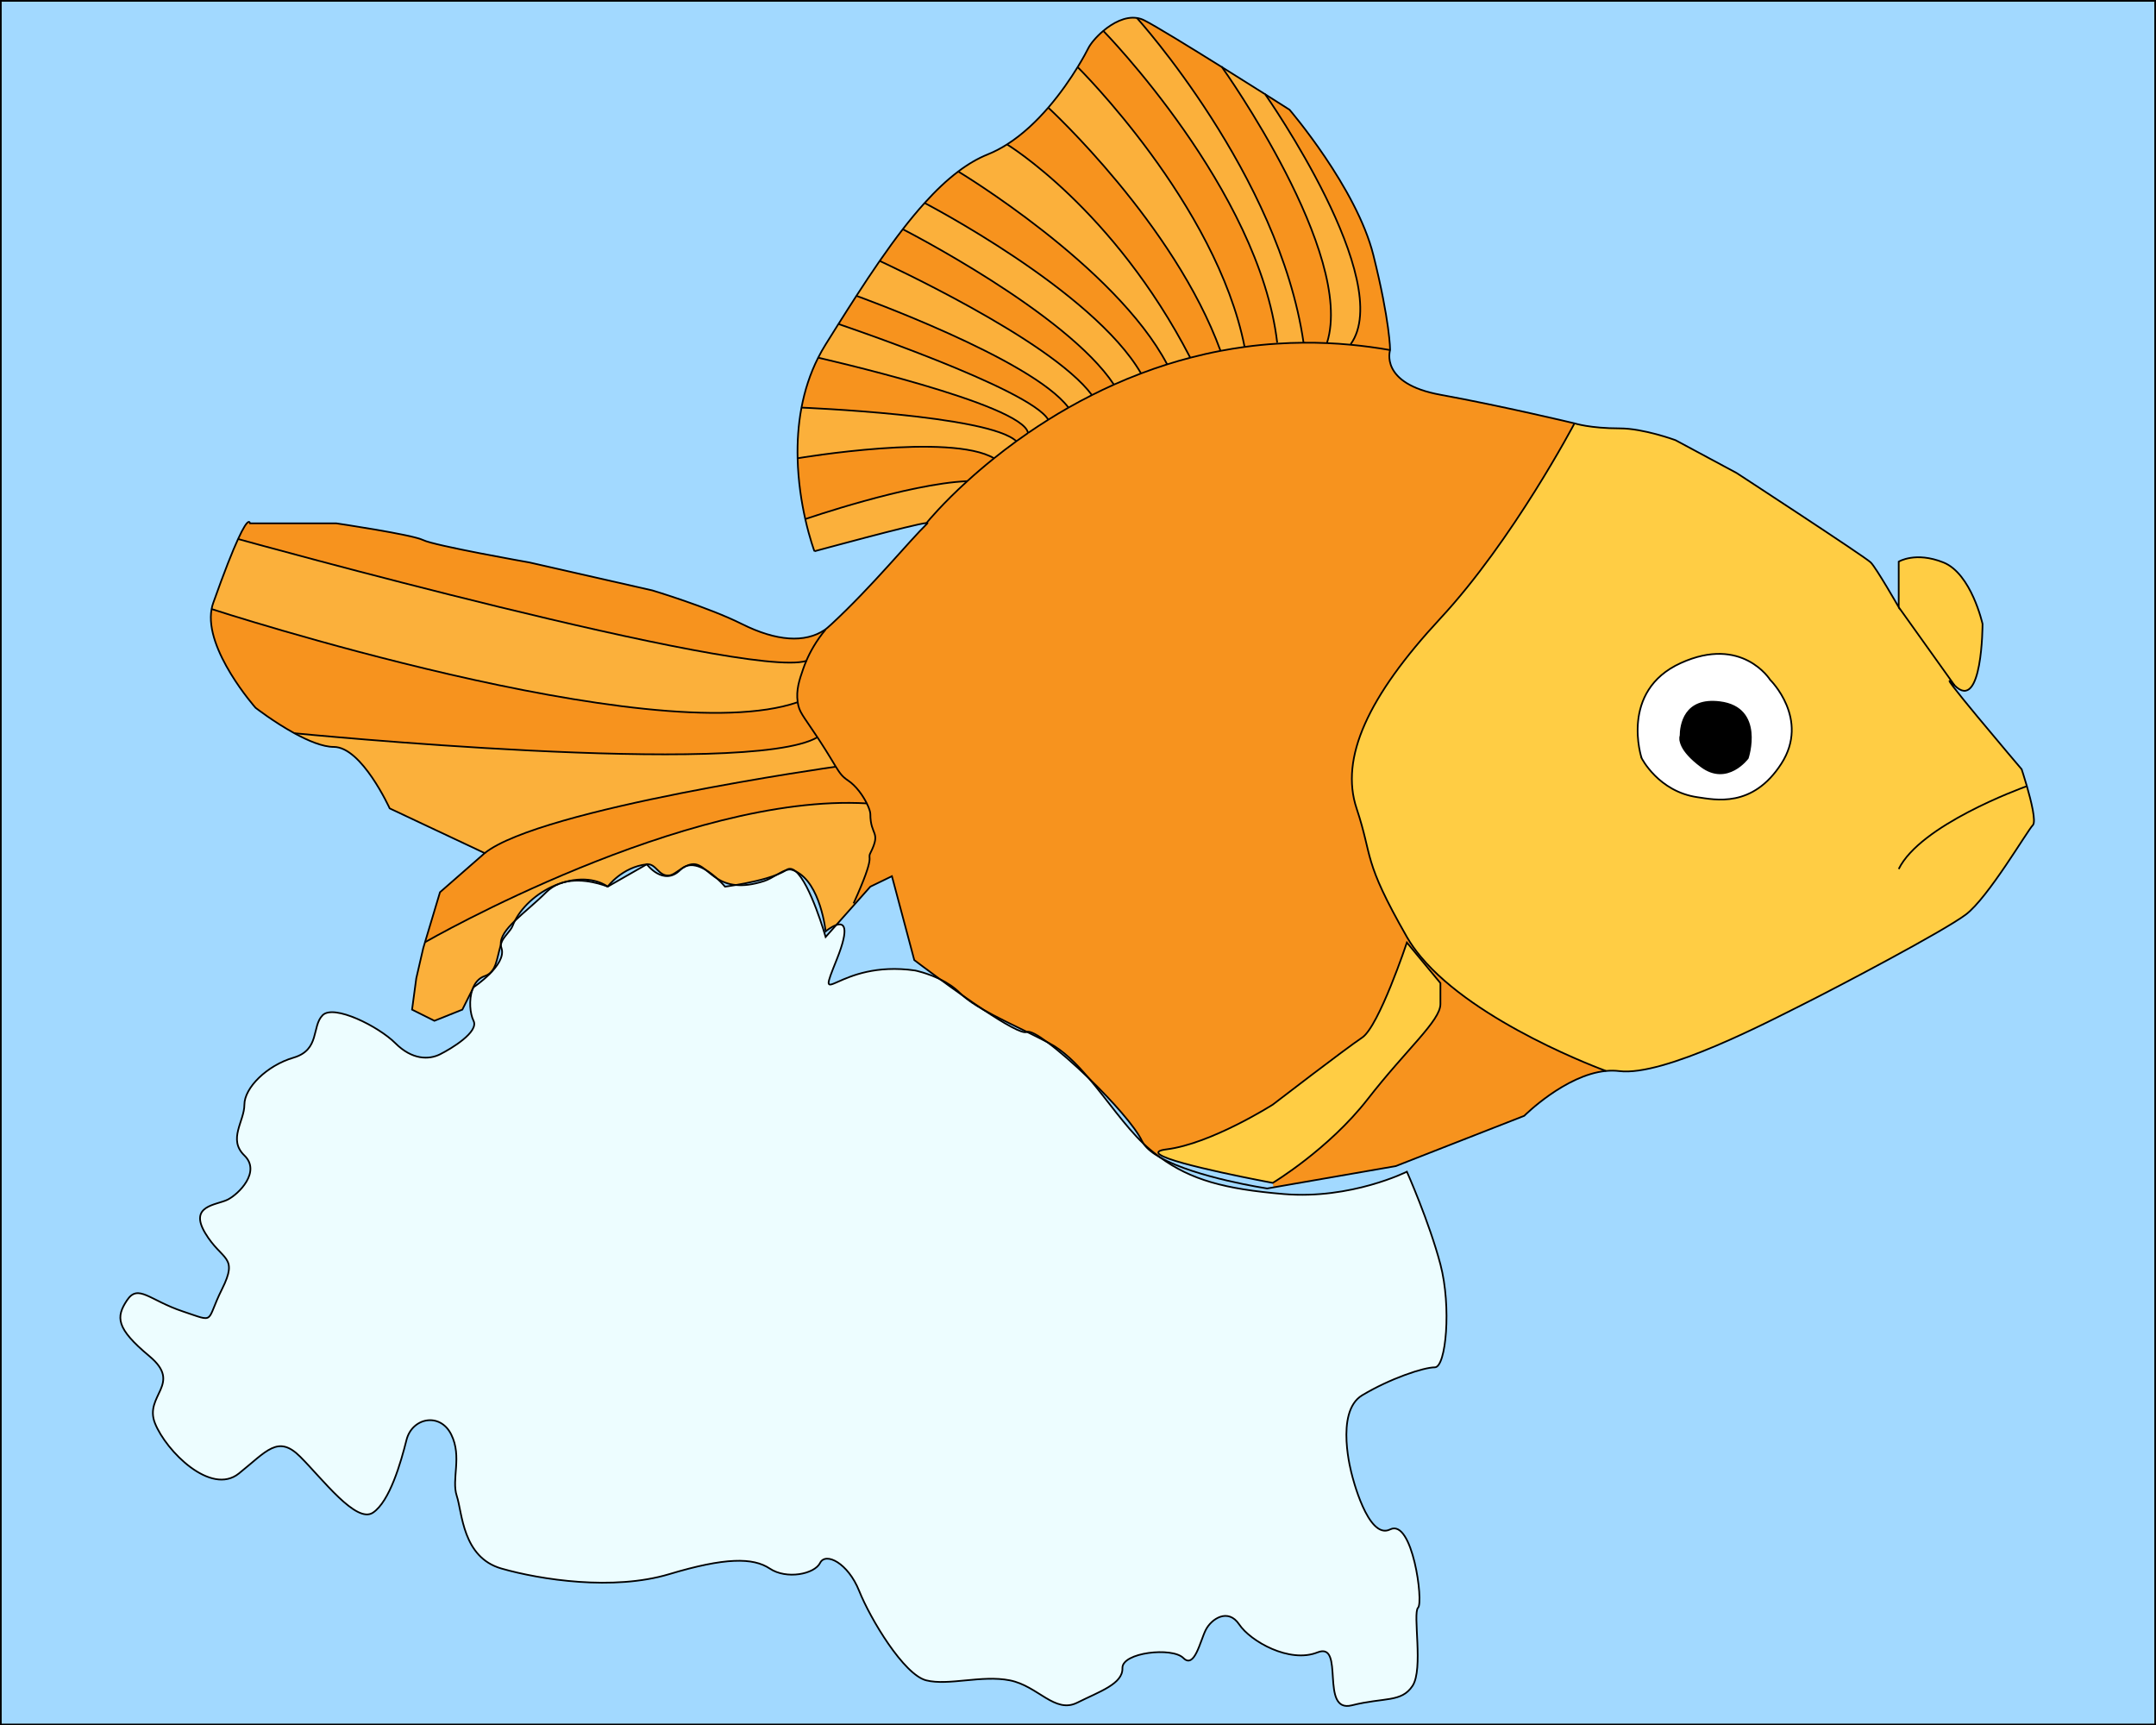 <?xml version="1.0" encoding="UTF-8"?>
<svg xmlns="http://www.w3.org/2000/svg" viewBox="0 0 1281 1025">
  <defs>
    <style>
      .cls-1 {
        fill: none;
      }

      .cls-1, .cls-2 {
        stroke: #000;
        stroke-miterlimit: 10;
      }

      .cls-3 {
        fill: #fff;
      }

      .cls-4 {
        fill: #edfdff;
      }

      .cls-5 {
        fill: #ffcd44;
      }

      .cls-2 {
        fill: #a2d9ff;
      }

      .cls-6 {
        fill: #f7931e;
      }

      .cls-7 {
        fill: #fbb03b;
      }

      .cls-7:hover {
        fill: white;
      }
    </style>
  </defs>
  <g id="Layer_3" data-name="Layer 3">
    <rect class="cls-2" x=".5" y=".5" width="1280" height="1024"/>
  </g>
  <g id="Layer_2" data-name="Layer 2">
    <g>
      <g>
        <path class="cls-3" d="M1051.75,403.88s23.74,23.24,6.64,49.81c-17.1,26.56-39.41,21.41-49.81,19.92-23.24-3.32-33.21-23.24-33.21-23.24,0,0-13.28-39.85,23.25-56.45,36.53-16.61,53.13,9.96,53.13,9.96ZM1038.47,450.37s9.96-29.89-16.61-33.21c-21.02-2.63-23.32,13.46-23.37,20.29-.42,1.53-1.08,7.86,12.32,17.86,15.52,11.58,27.66-4.94,27.66-4.94Z"/>
        <path class="cls-5" d="M1204.28,467.05c2.6,9.01,5.58,21.12,3.54,23.17-3.32,3.32-26.56,43.16-39.85,53.13-13.28,9.96-76.37,43.16-96.3,53.13-19.92,9.96-83.01,43.17-109.58,39.84-2.6-.32-5.23-.33-7.86-.08-1.99-.73-77.1-28.21-110.13-67.93-3.14-3.79-5.91-7.68-8.19-11.68-26.57-46.49-19.93-46.49-29.89-76.38-9.96-29.88,6.64-66.41,49.81-112.9s79.67-115.85,79.67-115.85c0,0,9.12,3,27,3,14,0,33,7,33,7l36.33,19.51s76.37,49.81,79.69,53.13,16.61,26.57,16.61,26.57l33.2,46.49c-16.6-16.6,39.85,49.81,39.85,49.81,0,0,1.47,4.42,3.1,10.04ZM1058.39,453.69c17.1-26.57-6.64-49.81-6.64-49.81,0,0-16.6-26.57-53.13-9.96-36.53,16.6-23.25,56.45-23.25,56.45,0,0,9.97,19.92,33.21,23.24,10.4,1.49,32.71,6.64,49.81-19.92Z"/>
        <path class="cls-5" d="M1154.69,334.14c16.6,6.65,23.25,36.53,23.25,36.53,0,0,0,53.13-16.61,36.53l-33.2-46.49v-27.04s9.96-6.17,26.56.47Z"/>
        <path d="M998.49,437.45c.05-6.83,2.35-22.92,23.37-20.29,26.57,3.32,16.61,33.21,16.61,33.21,0,0-12.14,16.52-27.66,4.94-13.4-10-12.74-16.33-12.32-17.86Z"/>
        <path class="cls-6" d="M479.06,392.64c2.21-5.18,5.74-11.75,11.45-18.59l-.13-.1c.59-.43,1.68-1.31,3.8-3.28,24.12-22.35,45.55-48.75,56.86-59.77.18-.17-.02-.23-.55-.2,1.24-1.52,9.56-11.52,24.21-24.85,4.67-4.25,9.99-8.84,15.92-13.6,4.12-3.31,8.54-6.7,13.24-10.11,2.25-1.63,4.57-3.27,6.95-4.9h0c3.83-2.64,7.84-5.28,12.01-7.89,3.87-2.43,7.88-4.83,12.03-7.19,4.47-2.54,9.12-5.03,13.92-7.45,4.23-2.14,8.58-4.22,13.06-6.22,5.21-2.33,10.59-4.55,16.13-6.65,5.04-1.91,10.22-3.71,15.52-5.38,4.48-1.42,9.05-2.74,13.72-3.95,5.86-1.53,11.86-2.9,18-4.07,4.68-.89,9.44-1.68,14.28-2.34,6.34-.87,12.81-1.53,19.42-1.94,5.12-.34,10.32-.53,15.6-.57,4.6-.04,9.27.04,13.99.25,4.61.2,9.26.51,13.98.96,7.68.71,15.5,1.76,23.47,3.16,0,0-6.64,19.92,29.89,26.56,36.53,6.65,79.67,16.98,79.67,16.98,0,0-36.5,69.36-79.67,115.85s-59.77,83.02-49.81,112.9c9.96,29.89,3.32,29.89,29.89,76.38,2.28,4,5.05,7.89,8.19,11.68l-.76.63-7.43-8.99s-16.61,49.81-26.57,56.45c-9.96,6.64-53.13,39.85-53.13,39.85,0,0-36.53,23.24-63.09,26.56-5.06.63-5.9,1.74-3.96,3.14l-.75,1c-1.76-1.3-3.51-2.68-5.25-4.14-1.23-1.03-2.46-2.13-3.68-3.29-.37-.56-.7-1.12-.97-1.69-4-8.45-17.54-23.68-31.59-37.26-7.45-8.77-15.17-16.47-23.54-20.85-.39-.21-.78-.41-1.17-.61-5.88-4.35-10.33-6.78-12.03-6.06-9.57-4.71-18.5-8.95-25.89-13.19-4.1-2.72-8.35-5.64-12.48-8.56-.01,0-.01,0-.01,0-.54-.47-1.06-.96-1.55-1.45-3.42-3.42-7.63-6.07-11.68-8.06-.01,0-.02,0-.03-.01-8.89-6.5-15.32-11.42-15.32-11.42l-13.28-49.81-12.82,6.2-9.34,10.51-.62-.55c13.72-30.33,7.91-25.77,9.96-29.88,6.64-13.28,0-9.96,0-23.25,0-1.23-.76-3.56-2.11-6.28-2.29-4.64-6.31-10.4-11.17-13.64-3.25-2.17-4.63-3.94-7.26-8.2-1.97-3.2-4.64-7.81-9.34-15.04-.55-.84-1.07-1.64-1.57-2.4-8.67-13.16-10.85-14.84-11.72-20.85-1.05-7.33,1-13.23,3.32-19.92.48-1.36,1.06-2.91,1.79-4.6Z"/>
        <path class="cls-6" d="M844.1,568.31c33.03,39.72,108.14,67.2,110.13,67.93-24.26,2.32-48.59,26.65-48.59,26.65l-76.37,29.89-72.6,12.62-.46-2.66s33.21-19.93,56.45-49.81c23.25-29.89,43.17-46.49,43.17-56.45v-12.43l-12.49-15.11.76-.63Z"/>
        <path class="cls-4" d="M855.83,751.18c6.64,25.21,3.32,61.14-3.32,61.14s-26.57,6.64-43.17,16.6c-16.6,9.97-6.12,47.14-6.12,47.14,0,0,9.44,39.2,22.72,32.56,13.29-6.64,19.93,43.17,16.61,46.49s3.32,36.53-3.32,46.49-16.61,6.64-36.01,11.51c-19.41,4.88-3.84-38.08-20.44-31.44-16.61,6.65-39.85-6.64-46.49-16.6-6.65-9.96-16.61-3.32-19.93,3.32s-6.64,23.25-13.28,16.61c-6.64-6.65-36.53-3.33-36.19,6.03.33,9.36-13.62,13.89-26.9,20.53-13.29,6.64-23.25-9.96-39.97-13.28s-36.41,3.32-49.69,0-33.21-36.53-39.85-53.13c-6.64-16.61-19.92-23.25-23.24-16.61-3.32,6.65-19.93,9.97-29.89,3.32-9.96-6.64-26.57-6.64-59.77,3.33-33.21,9.96-76.38,3.32-99.62-3.33-23.25-6.64-23.25-33.2-26.57-43.16-3.32-9.97,3.32-23.25-3.32-36.53-6.64-13.28-23.24-9.96-26.56,3.32s-9.97,36.53-19.93,43.17-29.88-19.93-43.17-33.21c-13.28-13.28-19.92-3.32-36.52,9.96-16.61,13.29-43.17-13.28-49.81-29.88-6.65-16.61,16.6-23.25-3.32-39.85-19.93-16.6-19.93-23.25-13.29-33.21,6.64-9.96,13.29,0,33.21,6.64,19.92,6.64,13.28,6.64,23.24-13.28,9.97-19.92,0-16.6-9.96-33.21-9.96-16.6,6.64-16.6,13.29-19.92,6.64-3.32,19.92-16.6,9.96-26.24-9.96-9.63,0-20.25,0-30.21s13.28-23.25,29.17-27.9c15.9-4.66,10.68-18.59,17.32-25.23s33.2,6.64,43.17,16.6c9.96,9.96,19.92,9.96,26.56,6.64s23.25-13.28,19.92-19.92c-2.09-4.18-2.87-12.33-.66-18.61l.66-1.32s19.93-13.28,16.61-23.24c-.22-.66-.35-1.33-.4-2,.12-.44.26-.88.4-1.32,1.07-3.33,5.41-6.76,6.64-9.96.38-1,.83-1.99,1.34-2.98,5.3-5.15,12.31-10.68,18.58-16.95,2.33-2.32,4.96-3.94,7.71-5.02.1-.03.19-.07.28-.1.67-.24,1.34-.46,2.02-.66.03-.02.06-.03.09-.03,12.17-3.41,25.76,2.21,26.41,2.48.01.01.02.01.02.01l23.25-13.28s9.96,13.28,19.92,3.32c.37-.37.76-.7,1.15-1l.09-.06c.6-.38,1.22-.74,1.86-1.05l.06-.03c3.79-1.54,8.08-.15,11.94,2.15,0,0,.02.02.02.02,2,1.6,4.16,3.52,6.82,5.19,2.8,2.55,4.62,4.74,4.62,4.74,0,0,2.58-.32,6.44-.97,4.45.44,9.92-.12,16.81-2.35,2.53-.82,5.09-2.35,7.53-3.76.01,0,.02-.01.03-.01,2.05-.82,3.89-1.7,5.39-2.66,1.32-.43,2.55-.57,3.65-.21.73.23,1.43.52,2.1.85,8.76,7.29,17.83,39,17.83,39l6.3-7.09c4.41-1.5,8.22.65.34,20.37-13.28,33.21,0,0,46.49,6.64,0,0,7.13,1.43,14.85,5.22.01.01.02.01.03.01,4.03,2.96,8.56,6.23,13.23,9.51,0,0,0,0,.01,0,3.3,2.94,7.55,5.75,12.48,8.56,12.28,8.18,23.2,14.53,25.81,13.22.02-.01.05-.03.08-.03,3.92,1.93,7.95,3.94,12.03,6.06,6.96,5.14,15.93,12.98,24.71,21.46,11.07,13.04,21.53,28.46,32.56,38.95,2.03,2.97,5.56,5.71,10,8.21,18.02,13.05,37.72,18.68,73.37,21.65,39.85,3.32,73.06-13.28,73.06-13.28,0,0,13.28,29.88,19.92,55.08Z"/>
        <path class="cls-5" d="M855.83,584.05v12.43c0,9.96-19.92,26.56-43.17,56.45-23.24,29.88-56.45,49.81-56.45,49.81,0,0-58.78-10.89-67.05-16.79-1.94-1.4-1.1-2.51,3.96-3.14,26.56-3.32,63.09-26.56,63.09-26.56,0,0,43.17-33.21,53.13-39.85,9.96-6.64,26.57-56.45,26.57-56.45l7.43,8.99,12.49,15.11Z"/>
        <path class="cls-6" d="M815.98,151.51c9.96,39.84,9.96,56.45,9.96,56.45-7.97-1.4-15.79-2.45-23.47-3.16l.03-.3c26.9-37.34-49.78-147.04-50.8-148.5,8.65,5.47,14.47,9.17,14.47,9.17,0,0,39.85,46.49,49.81,86.34Z"/>
        <path class="cls-7" d="M751.7,56c1.02,1.46,77.7,111.16,50.8,148.5l-.03.3c-4.72-.45-9.37-.76-13.98-.96v-.34c16.49-52.75-61.35-162.07-62.45-163.61,9.36,5.84,18.48,11.58,25.65,16.1h.01Z"/>
        <path class="cls-6" d="M726.04,39.89c1.1,1.54,78.94,110.86,62.46,163.61v.34c-4.73-.21-9.4-.29-14-.25v-.09c-14.52-99.62-99-192.82-99-192.82,1.47.21,2.92.66,4.33,1.36,6.43,3.21,26.85,15.75,46.21,27.84h0Z"/>
        <path class="cls-7" d="M774.5,203.5v.09c-5.28.04-10.48.23-15.6.57l-.04-.58c-10.64-90.72-103.32-185.23-103.32-185.23h-.01c5.62-4.74,13-8.73,19.97-7.67,0,0,84.48,93.2,99,192.82Z"/>
        <path class="cls-6" d="M758.86,203.58l.04.58c-6.61.41-13.08,1.07-19.42,1.94-16.74-84.87-99.19-166.23-99.19-166.23,3.32-5.41,5.49-9.52,6.34-11.23,1.29-2.58,4.58-6.66,8.9-10.3h.01s92.68,94.52,103.32,185.24Z"/>
        <path class="cls-7" d="M739.48,206.1c-4.84.66-9.6,1.45-14.28,2.34-27.48-75.3-101.22-143.44-102.37-144.5,7.39-8.57,13.32-17.32,17.46-24.07,0,0,82.45,81.36,99.19,166.23Z"/>
        <path class="cls-6" d="M725.2,208.44c-6.14,1.17-12.14,2.54-18,4.07-45.69-88.43-108.87-126.72-108.87-126.72,9.28-5.88,17.53-13.78,24.5-21.85,1.15,1.06,74.89,69.2,102.37,144.5Z"/>
        <path class="cls-7" d="M707.2,212.51c-4.67,1.21-9.24,2.53-13.72,3.95-30.87-58.53-124.14-114.57-124.14-114.57,5.76-4.35,11.59-7.78,17.52-10.16,3.97-1.59,7.8-3.6,11.47-5.94,0,0,63.18,38.29,108.87,126.72Z"/>
        <path class="cls-6" d="M693.48,216.46c-5.3,1.67-10.48,3.47-15.52,5.38-28.45-49.2-128.59-101.24-128.59-101.24,6.59-7.32,13.23-13.64,19.97-18.71,0,0,93.27,56.04,124.14,114.57Z"/>
        <path class="cls-7" d="M677.96,221.84c-5.54,2.1-10.92,4.32-16.13,6.65-27.99-42.56-125.42-92.3-125.42-92.3h0c4.31-5.58,8.63-10.8,12.97-15.59,0,0,100.14,52.04,128.59,101.24Z"/>
        <path class="cls-6" d="M661.83,228.49c-4.48,2-8.83,4.08-13.06,6.22h0c-24.42-33.03-126.09-79.68-126.09-79.68,4.59-6.63,9.16-12.94,13.72-18.84h0s97.43,49.74,125.42,92.3Z"/>
        <path class="cls-7" d="M648.77,234.7h0c-4.8,2.43-9.45,4.92-13.92,7.46-21.73-28.89-126-66.4-126-66.4,4.64-7.18,9.25-14.11,13.83-20.73,0,0,101.67,46.65,126.09,79.67Z"/>
        <path class="cls-6" d="M634.85,242.16c-4.15,2.36-8.16,4.76-12.03,7.19-10.52-18.38-124.65-56.85-124.65-56.85,3.59-5.69,7.14-11.29,10.68-16.74,0,0,104.27,37.51,126,66.4Z"/>
        <path class="cls-7" d="M622.82,249.35c-4.17,2.61-8.18,5.25-12.01,7.88-2.67-17.13-124.66-44.72-124.66-44.72h-.02c1.34-2.66,2.82-5.29,4.43-7.87,2.56-4.09,5.09-8.14,7.61-12.14,0,0,114.13,38.47,124.65,56.85Z"/>
        <path class="cls-6" d="M610.81,257.23h0c-2.38,1.64-4.7,3.28-6.95,4.91-16.2-15.55-127.64-19.98-127.64-19.98,1.88-9.96,5.02-20,9.91-29.66h.02s121.99,27.6,124.66,44.73Z"/>
        <path class="cls-7" d="M603.86,262.14c-4.7,3.41-9.12,6.8-13.24,10.11-25.95-15.3-115.45-.22-116.71,0-.23-9.58.36-19.78,2.31-30.09,0,0,111.44,4.43,127.64,19.98Z"/>
        <path class="cls-6" d="M590.62,272.25c-5.93,4.76-11.25,9.35-15.92,13.6-35.39,1.51-96.23,22.54-96.23,22.54-2.17-9.63-4.23-22.22-4.56-36.14,1.26-.22,90.76-15.3,116.71,0Z"/>
        <path class="cls-7" d="M574.7,285.85c-14.65,13.33-22.97,23.33-24.21,24.85-6.77.47-67.08,16.94-66.57,16.8,0,0-2.8-7.36-5.45-19.11,0,0,60.84-21.03,96.23-22.54Z"/>
        <path class="cls-7" d="M517.12,483.57c0,13.29,6.64,9.97,0,23.25-2.05,4.11,3.76-.45-9.96,29.88l.62.55-10.92,12.29c-3.01,1.03-6.3,3.77-6.3,3.77,0,0-2.96-28.48-17.83-35.68-1.85-1.55-3.69-2.01-5.42-.85l-.33.21c-1.67.54-3.49,1.56-5.39,2.66-.01,0-.02.01-.03.01-7.5,2.98-17.77,5.01-24.34,6.11-4.61-.44-8.14-1.95-11.06-3.77-1.91-1.75-4.27-3.68-6.82-5.19,0,0-.01-.02-.02-.02-2.79-2.24-5.29-3.86-8.46-3.33-1.23.21-2.38.63-3.48,1.18l-.06.03c-.64.26-1.26.61-1.86,1.05l-.09.06c-2.92,1.83-5.43,4.07-7.79,4.32-6.32.67-7.78-7.25-13.28-6.64-14.75,1.65-23.25,13.28-23.25,13.28,0,0-.01,0-.02-.01-.39-.32-8.51-6.55-23.22-3.31-1.07.24-2.14.51-3.19.83-.03,0-.06.01-.09.03-.68.18-1.35.41-2.02.66-.09.03-.18.07-.28.1-11.55,4.12-21.53,12.68-26.29,21.97-5.18,5.02-8.74,9.66-8.38,14.26-2.51,8.53-2.65,16.3-9.56,18.6-3.69,1.23-6.01,4.27-7.31,7.96l-5.98,11.97-16.6,6.64-13.28-6.64,2.5-18.61,4.14-17.92,1.05-3.52h0c1.7-.98,154.71-88.71,262.48-82.46,1.35,2.72,2.11,5.05,2.11,6.28Z"/>
        <path class="cls-6" d="M503.84,463.65c4.86,3.24,8.88,9,11.17,13.64-107.77-6.25-260.78,81.48-262.48,82.46l8.9-29.69,26.57-23.24c33.2-26.57,208.5-51.32,208.5-51.32l.08-.05c2.63,4.26,4.01,6.03,7.26,8.2Z"/>
        <path class="cls-7" d="M496.58,455.45l-.08.05s-175.3,24.75-208.5,51.32l-56.46-26.57s-16.6-36.52-33.2-36.52c-6.6,0-15.31-3.68-23.4-8.11h0s269.31,26.55,310.73,2.39c.5.76,1.02,1.56,1.57,2.4,4.7,7.23,7.37,11.84,9.34,15.04Z"/>
        <path class="cls-6" d="M490.38,373.95l.13.1c-5.71,6.84-9.24,13.41-11.45,18.59-36.33,11.09-337.59-72.41-337.59-72.41h-.01c6.61-14.4,7.07-9.33,7.07-9.33h51.24s45.06,6.64,51.7,9.96,63.09,13.28,63.09,13.28l73.06,16.61s33.2,9.96,53.13,19.92c20.67,10.34,37.54,11.37,49.18,3.59.11-.07.25-.16.45-.31Z"/>
        <path class="cls-7" d="M479.06,392.64c-.73,1.69-1.31,3.24-1.79,4.6-2.32,6.69-4.37,12.59-3.32,19.92-86.33,29.89-348.2-55.33-348.2-55.33h-.02c.21-1.21.53-2.4.94-3.55,6.85-19.27,11.55-31,14.79-38.05h.01s301.26,83.5,337.59,72.41Z"/>
        <path class="cls-6" d="M473.95,417.16c.87,6.01,3.05,7.69,11.72,20.85-41.42,24.16-310.73-2.4-310.73-2.4h0c-12.25-6.7-23.09-15.13-23.09-15.13,0,0-30.61-34.51-26.12-58.65h.02s261.87,85.22,348.2,55.33Z"/>
      </g>
      <g>
        <path class="cls-1" d="M571.8,591.29c-.54-.47-1.06-.96-1.55-1.45-3.42-3.42-7.63-6.07-11.68-8.06"/>
        <path class="cls-1" d="M332.23,525.04c-11.55,4.12-21.53,12.68-26.29,21.97-.51.99-.96,1.98-1.34,2.98-1.23,3.2-5.57,6.63-6.64,9.96-.14.44-.28.88-.4,1.32-2.51,8.53-2.65,16.3-9.56,18.6-3.69,1.23-6.01,4.27-7.31,7.96-2.21,6.28-1.43,14.43.66,18.61,3.33,6.64-13.28,16.6-19.92,19.92s-16.6,3.32-26.56-6.64c-9.97-9.96-36.53-23.24-43.17-16.6s-1.42,20.57-17.32,25.23c-15.89,4.65-29.17,17.94-29.17,27.9s-9.96,20.58,0,30.21c9.96,9.64-3.32,22.92-9.96,26.24-6.65,3.32-23.25,3.32-13.29,19.92,9.96,16.61,19.93,13.29,9.96,33.21-9.96,19.92-3.32,19.92-23.24,13.28-19.92-6.64-26.57-16.6-33.21-6.64-6.64,9.96-6.64,16.61,13.29,33.21,19.92,16.6-3.33,23.24,3.32,39.85,6.64,16.6,33.2,43.17,49.81,29.88,16.6-13.28,23.24-23.24,36.52-9.96,13.29,13.28,33.21,39.85,43.17,33.21s16.61-29.89,19.93-43.17,19.92-16.6,26.56-3.32c6.64,13.28,0,26.56,3.32,36.53,3.32,9.96,3.32,36.52,26.57,43.16,23.24,6.65,66.41,13.29,99.62,3.33,33.2-9.97,49.81-9.97,59.77-3.33,9.96,6.65,26.57,3.33,29.89-3.32,3.32-6.64,16.6,0,23.24,16.61,6.64,16.6,26.57,49.81,39.85,53.13s32.97-3.32,49.69,0,26.68,19.92,39.97,13.28c13.28-6.64,27.23-11.17,26.9-20.53-.34-9.36,29.55-12.68,36.19-6.03,6.64,6.64,9.96-9.97,13.28-16.61s13.28-13.28,19.93-3.32c6.64,9.96,29.88,23.25,46.49,16.6,16.6-6.64,1.03,36.32,20.44,31.44,19.4-4.87,29.37-1.55,36.01-11.51s0-43.17,3.32-46.49-3.32-53.13-16.61-46.49c-13.28,6.64-22.72-32.56-22.72-32.56,0,0-10.48-37.17,6.12-47.14,16.6-9.96,36.53-16.6,43.17-16.6s9.96-35.93,3.32-61.14c-6.64-25.2-19.92-55.08-19.92-55.08,0,0-33.21,16.6-73.06,13.28-35.65-2.97-55.35-8.6-73.37-21.65-.36-.25-.72-.51-1.07-.78-1.76-1.3-3.51-2.68-5.25-4.14-1.23-1.03-2.46-2.13-3.68-3.29-11.03-10.49-21.49-25.91-32.56-38.95-7.45-8.77-15.17-16.47-23.54-20.85-.39-.21-.78-.41-1.17-.61-4.08-2.12-8.11-4.13-12.03-6.06-9.57-4.71-18.5-8.95-25.89-13.19-4.93-2.81-9.18-5.62-12.48-8.56"/>
        <path class="cls-1" d="M334.53,524.28c-.68.2-1.35.42-2.02.66"/>
        <path class="cls-1" d="M361.03,526.73c-.39-.32-8.51-6.55-23.22-3.31-1.07.24-2.14.51-3.19.83"/>
        <path class="cls-1" d="M405.37,515.78c-2.92,1.83-5.43,4.07-7.79,4.32-6.32.67-7.78-7.25-13.28-6.64-14.75,1.65-23.25,13.28-23.25,13.28"/>
        <path class="cls-1" d="M407.32,514.67c-.64.31-1.26.67-1.86,1.05"/>
        <path class="cls-1" d="M419.32,516.79c-2.79-2.24-5.29-3.86-8.46-3.33-1.23.21-2.38.63-3.48,1.18"/>
        <path class="cls-1" d="M461.56,519.66c-2.44,1.41-5,2.94-7.53,3.76-6.89,2.23-12.36,2.79-16.81,2.35-4.61-.44-8.14-1.95-11.06-3.77-2.66-1.67-4.82-3.59-6.82-5.19"/>
        <path class="cls-1" d="M558.54,581.77c-7.72-3.79-14.85-5.22-14.85-5.22-46.49-6.64-59.77,26.57-46.49-6.64,7.88-19.72,4.07-21.87-.34-20.37-3.01,1.03-6.3,3.77-6.3,3.77,0,0-2.96-28.48-17.83-35.68-.67-.33-1.37-.62-2.1-.85-1.1-.36-2.33-.22-3.65.21-1.67.54-3.49,1.56-5.39,2.66"/>
        <path class="cls-1" d="M141.47,320.23s301.26,83.5,337.59,72.41c.15-.04.3-.09.44-.14"/>
        <path class="cls-1" d="M125.75,361.83s261.87,85.22,348.2,55.33"/>
        <path class="cls-1" d="M174.94,435.61s269.31,26.56,310.73,2.4"/>
        <path class="cls-1" d="M496.5,455.5s-175.3,24.75-208.5,51.32"/>
        <path class="cls-1" d="M252.53,559.75c1.7-.98,154.71-88.71,262.48-82.46"/>
        <path class="cls-1" d="M843.34,568.94l-7.43-8.99s-16.61,49.81-26.57,56.45c-9.96,6.64-53.13,39.85-53.13,39.85,0,0-36.53,23.24-63.09,26.56-5.06.63-5.9,1.74-3.96,3.14,8.27,5.9,67.05,16.79,67.05,16.79,0,0,33.21-19.93,56.45-49.81,23.25-29.89,43.17-46.49,43.17-56.45v-12.43l-12.49-15.11Z"/>
        <path class="cls-1" d="M998.49,437.45c.07-.25.13-.37.13-.37"/>
        <path class="cls-1" d="M998.49,437.45c.05-6.83,2.35-22.92,23.37-20.29,26.57,3.32,16.61,33.21,16.61,33.21,0,0-12.14,16.52-27.66,4.94-13.4-10-12.74-16.33-12.32-17.86Z"/>
        <path class="cls-1" d="M998.62,440.41s-.14-1.16-.13-2.96"/>
        <path class="cls-1" d="M751.7,56c8.65,5.47,14.47,9.17,14.47,9.17,0,0,39.85,46.49,49.81,86.34,9.96,39.84,9.96,56.45,9.96,56.45,0,0-6.64,19.92,29.89,26.56,36.53,6.65,79.67,16.98,79.67,16.98,0,0,9.12,3,27,3,14,0,33,7,33,7l36.33,19.51s76.37,49.81,79.69,53.13,16.61,26.57,16.61,26.57v-27.04s9.96-6.17,26.56.47c16.6,6.65,23.25,36.53,23.25,36.53,0,0,0,53.13-16.61,36.53-16.6-16.6,39.85,49.81,39.85,49.81,0,0,1.47,4.42,3.1,10.04,2.6,9.01,5.58,21.12,3.54,23.17-3.32,3.32-26.56,43.16-39.85,53.13-13.28,9.96-76.37,43.16-96.3,53.13-19.92,9.96-83.01,43.17-109.58,39.84-2.6-.32-5.23-.33-7.86-.08-24.26,2.32-48.59,26.65-48.59,26.65l-76.37,29.89-72.6,12.62-3.78.66s-42.18-6.39-63.41-18.33c-4.44-2.5-7.97-5.24-10-8.21-.37-.56-.7-1.12-.97-1.69-4-8.45-17.54-23.68-31.59-37.26-8.78-8.48-17.75-16.32-24.71-21.46-5.88-4.35-10.33-6.78-12.03-6.06-.03,0-.06.02-.08.03-2.61,1.31-13.53-5.04-25.81-13.22-4.1-2.72-8.35-5.64-12.48-8.56-.01,0-.01,0-.01,0-4.67-3.28-9.2-6.55-13.23-9.51-.01,0-.02,0-.03-.01-8.89-6.5-15.32-11.42-15.32-11.42l-13.28-49.81-12.82,6.2-9.34,10.51-10.92,12.29-6.3,7.09s-9.07-31.71-17.83-39c-1.85-1.55-3.69-2.01-5.42-.85l-.33.21c-1.5.96-3.34,1.84-5.39,2.66-.01,0-.02.01-.03.01-7.5,2.98-17.77,5.01-24.34,6.11-3.86.65-6.44.97-6.44.97,0,0-1.82-2.19-4.62-4.74-1.91-1.75-4.27-3.68-6.82-5.19,0,0-.01-.02-.02-.02-3.86-2.3-8.15-3.69-11.94-2.15l-.06.03c-.64.26-1.26.61-1.86,1.05l-.09.06c-.39.3-.78.63-1.15,1-9.96,9.96-19.92-3.32-19.92-3.32l-23.25,13.28s-.01,0-.02-.01c-.65-.27-14.24-5.89-26.41-2.48-.03,0-.06.01-.09.03-.68.18-1.35.41-2.02.66-.09.03-.18.07-.28.1-2.75,1.08-5.38,2.7-7.71,5.02-6.27,6.27-13.28,11.8-18.58,16.95-5.18,5.02-8.74,9.66-8.38,14.26.05.67.18,1.34.4,2,3.32,9.96-16.61,23.24-16.61,23.24l-.66,1.32-5.98,11.97-16.6,6.64-13.28-6.64,2.5-18.61,4.14-17.92,1.05-3.52h0l8.9-29.69,26.57-23.24-56.46-26.57s-16.6-36.52-33.2-36.52c-6.6,0-15.31-3.68-23.4-8.11-12.25-6.71-23.09-15.14-23.09-15.14,0,0-30.61-34.51-26.12-58.65.21-1.21.53-2.4.94-3.55,6.85-19.27,11.55-31,14.79-38.05,6.61-14.4,7.07-9.33,7.07-9.33h51.24s45.06,6.64,51.7,9.96,63.09,13.28,63.09,13.28l73.06,16.61s33.2,9.96,53.13,19.92c20.67,10.34,37.54,11.37,49.18,3.59.11-.07.25-.16.45-.31.59-.43,1.68-1.31,3.8-3.28,24.12-22.35,45.55-48.75,56.86-59.77.18-.17-.02-.23-.55-.2-6.77.47-67.08,16.94-66.57,16.8,0,0-2.8-7.36-5.45-19.11-2.17-9.63-4.23-22.22-4.56-36.14-.23-9.58.36-19.78,2.31-30.09,1.88-9.96,5.02-20,9.91-29.66,1.34-2.65,2.82-5.28,4.43-7.86,2.56-4.09,5.09-8.14,7.61-12.14,3.59-5.69,7.14-11.29,10.68-16.74,4.64-7.18,9.25-14.11,13.83-20.73,4.59-6.63,9.16-12.94,13.72-18.84,4.31-5.58,8.63-10.8,12.97-15.59,6.59-7.32,13.23-13.64,19.97-18.71,5.76-4.35,11.59-7.78,17.52-10.16,3.97-1.59,7.8-3.6,11.47-5.94,9.28-5.88,17.53-13.78,24.5-21.85,7.39-8.57,13.32-17.32,17.46-24.07,3.32-5.41,5.49-9.52,6.34-11.23,1.29-2.58,4.58-6.66,8.9-10.3,5.62-4.73,13-8.72,19.97-7.66,1.47.21,2.92.66,4.33,1.36,6.43,3.21,26.85,15.75,46.21,27.84"/>
        <path class="cls-1" d="M726.04,39.89c9.36,5.84,18.48,11.58,25.65,16.1"/>
        <path class="cls-1" d="M610.81,257.23c3.83-2.63,7.84-5.27,12.01-7.88,3.87-2.43,7.88-4.83,12.03-7.19,4.47-2.54,9.12-5.03,13.92-7.45,4.23-2.14,8.58-4.22,13.06-6.22,5.21-2.33,10.59-4.55,16.13-6.65,5.04-1.91,10.22-3.71,15.52-5.38,4.48-1.42,9.05-2.74,13.72-3.95,5.86-1.53,11.86-2.9,18-4.07,4.68-.89,9.44-1.68,14.28-2.34,6.34-.87,12.81-1.53,19.42-1.94,5.12-.34,10.32-.53,15.6-.57,4.6-.04,9.27.04,13.99.25,4.61.2,9.26.51,13.98.96,7.68.71,15.5,1.76,23.47,3.16"/>
        <path class="cls-1" d="M550.33,310.9s.05-.07.16-.2c1.24-1.52,9.56-11.52,24.21-24.85,4.67-4.25,9.99-8.84,15.92-13.6,4.12-3.31,8.54-6.7,13.24-10.11,2.25-1.63,4.57-3.27,6.95-4.9"/>
        <path class="cls-1" d="M935.5,251.5s-36.5,69.36-79.67,115.85-59.77,83.02-49.81,112.9c9.96,29.89,3.32,29.89,29.89,76.38,2.28,4,5.05,7.89,8.19,11.68,33.03,39.72,108.14,67.2,110.13,67.93.03.01.04.01.04.01"/>
        <line class="cls-1" x1="1128.13" y1="360.71" x2="1161.33" y2="407.2"/>
        <path class="cls-1" d="M975.37,450.37s-13.28-39.85,23.25-56.45c36.53-16.61,53.13,9.96,53.13,9.96,0,0,23.74,23.24,6.64,49.81-17.1,26.56-39.41,21.41-49.81,19.92-23.24-3.32-33.21-23.24-33.21-23.24Z"/>
        <path class="cls-1" d="M490.56,373.99s-.03.04-.05.06c-5.71,6.84-9.24,13.41-11.45,18.59-.73,1.69-1.31,3.24-1.79,4.6-2.32,6.69-4.37,12.59-3.32,19.92.87,6.01,3.05,7.69,11.72,20.85.5.76,1.02,1.56,1.57,2.4,4.7,7.23,7.37,11.84,9.34,15.04,2.63,4.26,4.01,6.03,7.26,8.2,4.86,3.24,8.88,9,11.17,13.64,1.35,2.72,2.11,5.05,2.11,6.28,0,13.29,6.64,9.97,0,23.25-2.05,4.11,3.76-.45-9.96,29.88"/>
        <path class="cls-1" d="M1204.5,466.97s-.07.03-.22.08c-4.06,1.46-63.33,23.1-76.15,49.23"/>
        <path class="cls-1" d="M751.69,55.99h.01c1.02,1.47,77.7,111.17,50.8,148.51"/>
        <path class="cls-1" d="M726.03,39.87h.01v.02c1.1,1.54,78.94,110.86,62.46,163.61"/>
        <path class="cls-1" d="M675.5,10.68s84.48,93.2,99,192.82"/>
        <path class="cls-1" d="M655.54,18.35s92.68,94.51,103.32,185.23"/>
        <path class="cls-1" d="M640.29,39.87s82.45,81.36,99.19,166.23h0"/>
        <path class="cls-1" d="M622.82,63.93h0c1.15,1.07,74.89,69.21,102.37,144.51"/>
        <path class="cls-1" d="M598.33,85.79s63.18,38.29,108.87,126.72"/>
        <path class="cls-1" d="M569.34,101.89s93.27,56.04,124.14,114.57c.01.01.01.03.02.04"/>
        <path class="cls-1" d="M549.37,120.6s100.14,52.04,128.59,101.24"/>
        <path class="cls-1" d="M536.41,136.19s97.43,49.74,125.42,92.3h0"/>
        <path class="cls-1" d="M522.68,155.03s101.67,46.65,126.09,79.67"/>
        <path class="cls-1" d="M508.85,175.76s104.27,37.51,126,66.4"/>
        <path class="cls-1" d="M498.17,192.5s114.13,38.47,124.65,56.85"/>
        <path class="cls-1" d="M486.15,212.51s121.99,27.59,124.66,44.72h0"/>
        <path class="cls-1" d="M476.22,242.16s111.44,4.43,127.64,19.98"/>
        <path class="cls-1" d="M473.9,272.25h0c1.26-.22,90.76-15.3,116.71,0h.01"/>
        <path class="cls-1" d="M478.47,308.39s60.84-21.03,96.23-22.54"/>
      </g>
    </g>
  </g>
</svg>